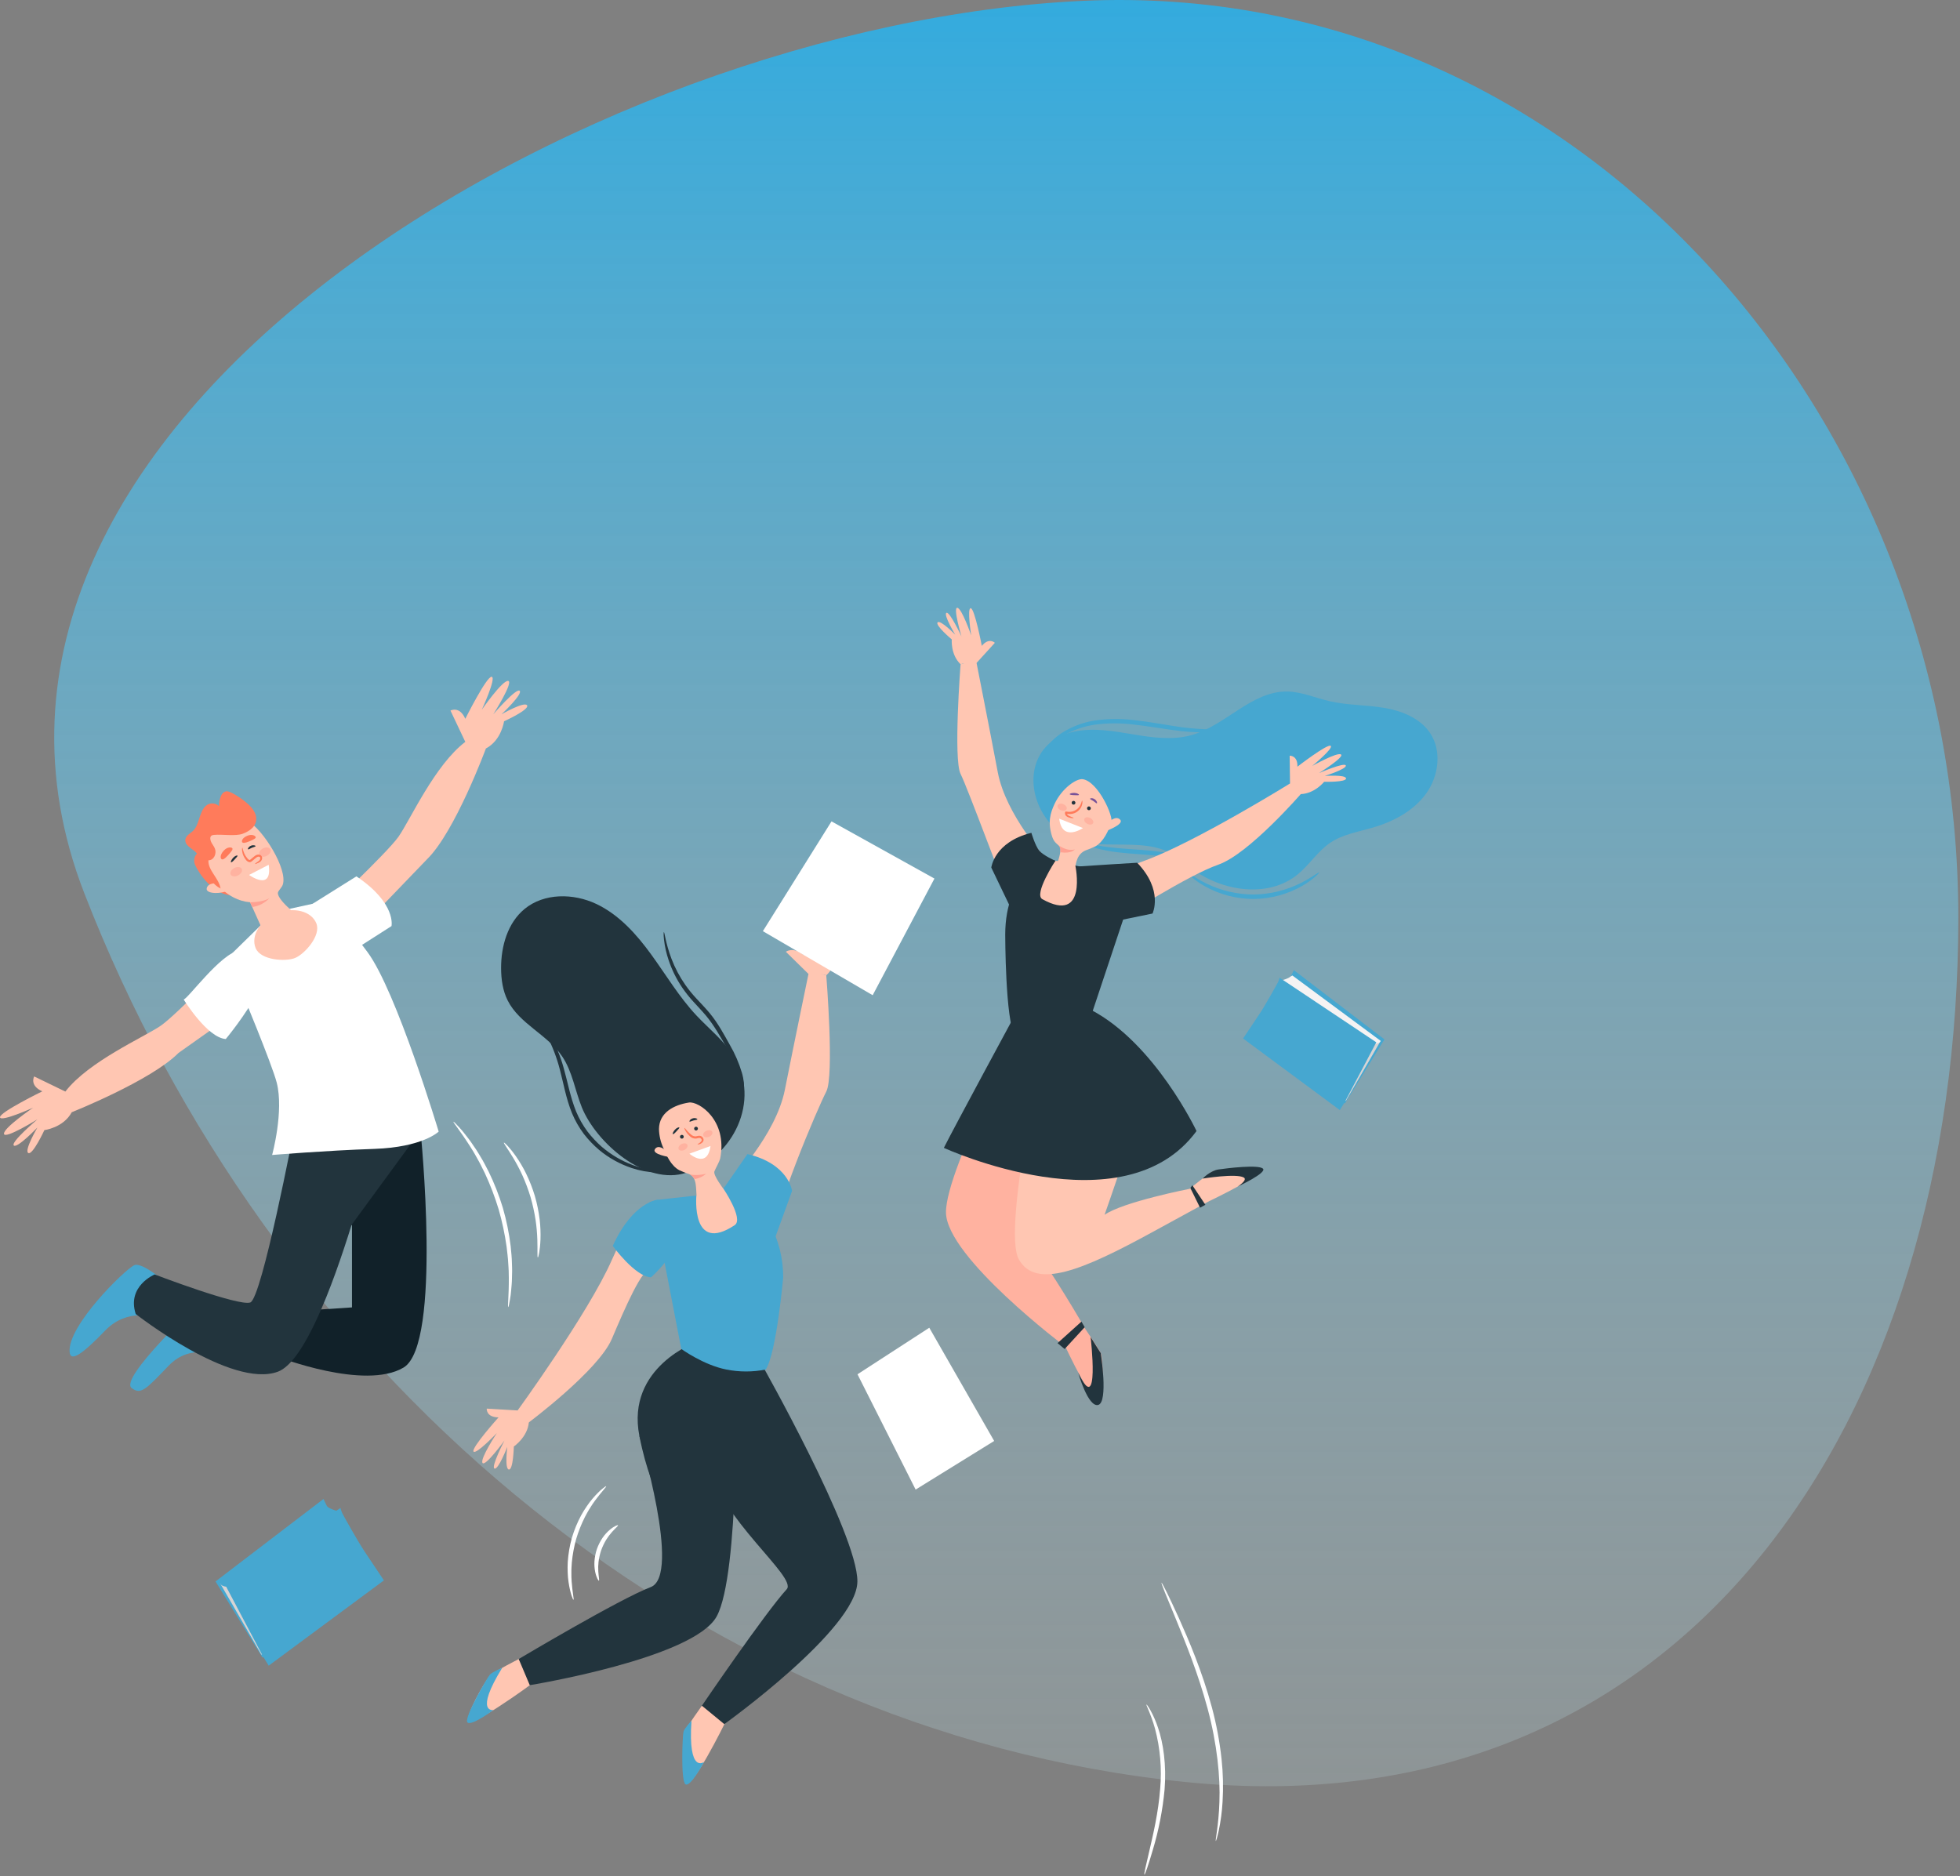 <svg width="982" height="940" viewBox="0 0 982 940" fill="none" xmlns="http://www.w3.org/2000/svg">
<rect x="0" y="0" width="982" height="940" fill="#808080" stroke="none"/>
<path d="M593.744 892.863C341.944 867.254 133.537 682.719 42.217 447.5C-49.103 212.281 294.718 11.91 542.362 0.43C790.006 -11.05 981.162 209.031 981.162 459.707C981.162 710.383 845.54 918.472 593.744 892.863Z" fill="url(#paint0_linear_1_3)"/>
<path d="M574.417 854.068C574.537 853.998 575.286 854.987 576.393 856.934C577.924 859.705 579.19 862.615 580.175 865.624C582.811 873.203 584.465 884.392 583.484 896.594C582.521 906.947 580.522 917.177 577.517 927.131C575.29 934.757 573.652 939.386 573.369 939.308C573.057 939.222 574.163 934.432 575.99 926.731C577.77 919.031 580.31 908.379 581.261 896.431C582.171 886.244 581.294 875.976 578.67 866.09C576.546 858.535 574.068 854.253 574.417 854.068Z" fill="white"/>
<path d="M581.936 793.009C582.076 792.949 582.982 794.609 584.494 797.664C586.006 800.719 588.127 805.177 590.637 810.736C595.617 821.855 602.317 837.42 607.183 855.49C609.465 863.985 611.084 872.644 612.027 881.39C612.797 888.536 612.964 895.733 612.527 902.907C612.245 907.739 611.604 912.543 610.608 917.28C609.872 920.626 609.289 922.429 609.158 922.399C608.746 922.319 610.566 914.953 610.952 902.834C611.433 890.739 609.845 873.934 605.026 856.069C600.207 838.204 593.791 822.619 589.189 811.362C586.871 805.729 584.997 801.17 583.7 798.018C582.433 794.854 581.795 793.074 581.936 793.009Z" fill="white"/>
<path d="M303.694 744.678C303.952 744.956 301.422 747.368 298.139 751.848C297.324 752.973 296.439 754.204 295.611 755.61C294.705 756.964 293.917 758.518 293.04 760.122C291.263 763.665 289.799 767.357 288.666 771.156C287.605 774.974 286.881 778.878 286.502 782.823C286.393 784.646 286.234 786.382 286.28 788.009C286.235 789.641 286.329 791.156 286.42 792.542C286.82 798.08 287.679 801.469 287.312 801.568C287.09 801.644 285.674 798.368 284.852 792.703C284.62 791.161 284.479 789.607 284.431 788.048C284.347 786.257 284.354 784.463 284.452 782.672C284.725 778.567 285.42 774.502 286.525 770.539C287.696 766.594 289.271 762.781 291.225 759.16C292.092 757.59 293.04 756.067 294.066 754.596C294.935 753.301 295.881 752.059 296.898 750.876C300.609 746.513 303.549 744.497 303.698 744.676" fill="white"/>
<path d="M309.632 764.227C309.819 764.527 308.409 765.604 306.568 767.666C305.497 768.869 304.533 770.164 303.687 771.534C302.679 773.217 301.839 774.995 301.178 776.842C300.557 778.704 300.122 780.622 299.878 782.569C299.698 784.17 299.659 785.783 299.761 787.39C299.94 790.147 300.386 791.866 300.053 791.99C299.814 792.09 298.811 790.517 298.197 787.603C297.855 785.892 297.731 784.145 297.828 782.403C297.968 780.265 298.384 778.154 299.064 776.123C299.781 774.104 300.756 772.186 301.964 770.416C302.962 768.983 304.138 767.683 305.464 766.547C307.745 764.619 309.509 763.998 309.632 764.227Z" fill="white"/>
<path d="M227.199 562.043C227.314 561.943 228.313 562.925 230.026 564.798C231.084 565.923 232.081 567.104 233.012 568.336C234.112 569.763 235.433 571.348 236.674 573.253C237.314 574.193 237.984 575.176 238.684 576.203C239.376 577.236 240.003 578.366 240.701 579.503C242.13 581.77 243.411 584.329 244.801 586.998C247.665 592.873 250.056 598.966 251.951 605.221C253.76 611.501 255.066 617.916 255.856 624.403C256.137 627.403 256.456 630.247 256.484 632.924C256.518 634.262 256.606 635.551 256.584 636.795C256.562 638.039 256.527 639.226 256.501 640.362C256.495 642.638 256.246 644.684 256.101 646.482C255.988 648.02 255.792 649.552 255.515 651.069C255.096 653.574 254.792 654.941 254.64 654.92C254.247 654.868 254.988 649.32 254.926 640.346C254.905 639.224 254.884 638.051 254.864 636.827C254.838 635.604 254.708 634.335 254.635 633.021C254.525 630.389 254.145 627.598 253.815 624.657C252.92 618.304 251.582 612.022 249.809 605.857C247.945 599.716 245.653 593.714 242.95 587.894C241.63 585.247 240.43 582.694 239.093 580.428C238.439 579.285 237.857 578.15 237.216 577.109C236.575 576.068 235.948 575.075 235.355 574.123C230.536 566.557 226.895 562.301 227.199 562.043Z" fill="white"/>
<path d="M252.463 572.494C252.653 572.325 255.215 574.722 258.475 579.341C260.37 582.057 262.058 584.911 263.525 587.88C265.303 591.531 266.787 595.319 267.962 599.206C269.088 603.108 269.901 607.094 270.393 611.125C270.774 614.415 270.908 617.728 270.793 621.038C270.567 626.685 269.718 630.09 269.468 630.051C269.109 630.007 269.397 626.56 269.215 621.036C269.105 617.808 268.818 614.589 268.356 611.393C267.76 607.492 266.914 603.632 265.824 599.839C264.677 596.062 263.29 592.363 261.669 588.764C260.32 585.829 258.812 582.969 257.15 580.199C254.3 575.464 252.187 572.727 252.463 572.494Z" fill="white"/>
<path d="M163.996 755.041L162.054 751.076L107.985 792.383L131.573 830.591L185.395 785.217L163.996 755.041Z" fill="#46A7D0"/>
<path d="M110.251 793.266L130.973 829.097L132.298 828.506L113.845 795.003L110.251 793.266Z" fill="#D7D4D4"/>
<path d="M162.928 754.256L110.251 793.265C110.388 793.591 110.596 793.882 110.861 794.116C111.125 794.351 111.439 794.523 111.779 794.619C112.424 794.919 113.135 795.051 113.845 795.004L169.225 757.106C167.707 756.775 166.243 756.235 164.875 755.5C164.264 755.029 163.612 754.612 162.928 754.256" fill="#46A7D0"/>
<path d="M170.579 755.577L112.855 794.128L131.603 829.654L134.623 834.577L192.348 791.857C192.348 791.857 186.268 782.784 182.618 777.306C178.968 771.828 171.802 758.907 171.412 758.077C171.079 757.263 170.801 756.428 170.579 755.577Z" fill="#46A7D0"/>
<path d="M646.612 489.427L648.242 486.097L693.642 520.784L673.842 552.869L628.642 514.766L646.612 489.427Z" fill="#46A7D0"/>
<path d="M691.743 521.525L674.343 551.613L673.229 551.118L688.729 522.985L691.743 521.525Z" fill="#D7D4D4"/>
<path d="M647.509 488.766L691.743 521.524C691.628 521.798 691.453 522.042 691.231 522.239C691.009 522.435 690.745 522.58 690.46 522.661C689.918 522.913 689.321 523.024 688.724 522.984L642.22 491.159C643.495 490.882 644.725 490.428 645.874 489.81C646.387 489.414 646.934 489.065 647.509 488.766" fill="#F5F3F3"/>
<path d="M641.084 489.877L689.556 522.248L673.814 552.077L671.278 556.208L622.802 520.341C622.802 520.341 627.909 512.721 630.973 508.121C634.037 503.521 640.057 492.671 640.384 491.977C640.664 491.293 640.898 490.592 641.084 489.877Z" fill="#46A7D0"/>
<path d="M99.444 426.996C98.476 427.694 97.777 428.703 97.465 429.855C97.152 431.008 97.246 432.232 97.73 433.323C99.445 437.278 106.96 449.011 117.113 448.615C117.528 448.596 104.322 426.996 104.322 426.996H99.444Z" fill="#FF7B5B"/>
<path d="M83.913 643.292C83.913 643.292 71.218 631.952 67.153 633.984C62.188 636.466 33.765 664.311 34.876 677.428C35.332 682.801 41.587 678.198 52.734 666.637C63.881 655.076 77.922 660.032 77.922 660.032L83.913 643.292Z" fill="#46A7D0"/>
<path d="M114.754 662.416L99.432 653.223C99.432 653.223 59.706 690.462 65.912 695.423C70.62 699.188 73.387 695.811 84.535 684.25C95.683 672.689 109.804 679.343 109.804 679.343L114.754 662.416Z" fill="#46A7D0"/>
<path d="M208.379 539.901L211.255 580.707L147.455 564.089L208.379 539.901Z" fill="#F3A683"/>
<path d="M147.455 565.493C147.455 565.493 203.261 569.01 210.692 566.531C210.692 566.531 221.598 673.657 202.192 685.214C182.786 696.771 139.237 679.847 139.237 679.847L150.995 656.729L176.347 655.078V613.793L174.528 614.205L147.455 565.493Z" fill="#112129"/>
<path d="M77.501 638.565C77.501 638.565 63.464 644.346 68.001 658.382C68.001 658.382 115.917 695.949 139.232 687.282C152.301 682.423 166.331 645.367 176.148 613.708L210.692 566.531C210.692 566.531 194.4 567.346 188.965 567.325C178.577 567.286 147.455 565.493 147.455 565.493C147.455 565.493 131.201 650.538 125.406 652.602C119.611 654.666 77.501 638.565 77.501 638.565Z" fill="#22343D"/>
<path d="M160.46 458.828C160.46 458.828 193.905 427.452 199.685 419.198C205.465 410.944 217.854 383.278 233.127 371.719L225.696 356.031C225.696 356.031 230.24 353.555 233.127 360.158C233.127 360.158 243.86 338.698 246.339 339.104C248.818 339.51 241.386 355.618 241.386 355.618C241.386 355.618 251.71 340.755 254.599 341.169C257.488 341.583 247.167 357.877 247.167 357.877C247.167 357.877 258.725 344.472 260.379 346.123C262.033 347.774 251.295 357.877 251.295 357.877C251.295 357.877 262.855 351.241 264.095 353.428C265.335 355.615 252.534 361.398 252.534 361.398C252.534 361.398 251.295 370.898 243.452 375.021C243.452 375.021 227.92 416.98 213.881 430.603L168.781 477.466L160.46 458.828Z" fill="#FFC6B2"/>
<path d="M120.536 475.089C120.536 475.089 88.846 508.235 80.536 513.936C72.226 519.637 44.446 531.765 32.744 546.93L17.124 539.352C17.124 539.352 14.605 543.869 21.184 546.819C21.184 546.819 -0.386 557.352 0.005 559.834C0.396 562.316 16.565 555.034 16.565 555.034C16.565 555.034 1.6 565.22 1.991 568.111C2.382 571.002 18.769 560.835 18.769 560.835C18.769 560.835 5.255 572.268 6.892 573.934C8.529 575.6 18.732 564.965 18.732 564.965C18.732 564.965 11.986 576.465 14.166 577.719C16.346 578.973 22.242 566.235 22.242 566.235C22.242 566.235 31.747 565.089 35.951 557.281C35.951 557.281 75.699 541.468 89.456 527.559L138.92 492.516L120.536 475.089Z" fill="#FFC6B2"/>
<path d="M132.416 461.879L116.388 477.567L120.453 495.252C120.453 495.252 136.244 533.152 138.631 542.404C142.342 556.783 136.34 578.704 136.34 578.704C136.34 578.704 163.11 576.481 187.468 575.656C211.826 574.831 219.788 566.99 219.788 566.99C219.788 566.99 198.673 496.66 184.088 477C169.503 457.34 164.206 451.19 164.206 451.19L142.737 455.882L132.416 461.879Z" fill="white"/>
<path d="M179.45 474.682L196.15 464.013C196.15 464.013 198.705 452.582 178.566 439.099L154.95 453.899L179.45 474.682Z" fill="white"/>
<path d="M119.766 476.327C110.614 477.611 93.88 500.812 92.014 500.768C92.014 500.768 103.789 519.981 113.114 520.605C113.114 520.605 154.161 471.505 119.764 476.327" fill="white"/>
<path d="M152.084 461.23C152.084 461.23 138.777 451.288 139.238 447.325C139.355 446.325 141.2 444.706 141.679 443.267C144.259 435.527 131.819 415.583 124.179 411.379C118.166 408.073 120.801 407.779 108.146 415.3C95.491 422.821 102.697 435.823 108.348 442.548C113.691 448.905 119.809 451.628 125.314 452.087L133.141 469.47L152.084 461.23Z" fill="#FFC6B2"/>
<path d="M128.072 475.031C125.555 468.857 130.321 461.082 138.718 457.657C147.115 454.232 155.963 456.459 158.485 462.629C161.007 468.799 152.55 478.078 147.833 480.002C143.116 481.926 130.587 481.201 128.072 475.031Z" fill="#FFC6B2"/>
<path d="M108.349 442.544C108.349 442.544 104.034 442.31 103.554 445.186C103.074 448.062 111.466 448.063 114.583 445.905L108.349 442.544Z" fill="#FFC6B2"/>
<path d="M110.507 445.185C109.687 439.985 104.148 436.123 104.424 431.059C107.079 431.08 108.784 427.792 107.576 424.982C107.1 423.882 106.295 422.933 105.776 421.843C105.257 420.753 105.126 419.33 105.914 418.714C106.323 418.46 106.795 418.325 107.276 418.324C111.212 417.924 117.956 419.1 121.576 417.757C125.025 416.479 128.721 413.993 128.362 409.768C128.049 406.089 124.799 403.106 121.815 400.852C120.105 399.56 115.215 396.181 113.376 396.488C110.562 396.956 109.876 400.71 109.676 403.851C108.782 403.024 107.612 402.561 106.394 402.552C105.176 402.543 103.999 402.989 103.093 403.802C101.389 405.329 100.579 407.751 99.833 410.09C99.087 412.429 98.295 414.859 96.606 416.413C95.033 417.861 92.541 418.957 92.87 421.42C93.258 424.356 97.094 425.4 98.87 427.903C98.433 427.289 98.063 431.209 98.315 431.873C99.072 433.873 100.96 435.2 102.326 436.731C105.234 439.995 106.657 443.281 110.51 445.186" fill="#FF7B5B"/>
<path d="M134.619 433.301L124.785 438.386C124.785 438.386 136.597 446.959 134.619 433.301Z" fill="white"/>
<path d="M121.09 435.318C121.628 436.338 120.832 437.812 119.313 438.611C117.794 439.41 116.124 439.23 115.591 438.21C115.058 437.19 115.849 435.718 117.368 434.918C118.887 434.118 120.552 434.298 121.09 435.318Z" fill="#FFB2A0"/>
<path d="M135.45 425.511C135.988 426.531 135.192 428.005 133.673 428.804C132.154 429.603 130.484 429.423 129.951 428.403C129.418 427.383 130.209 425.911 131.728 425.111C133.247 424.311 134.912 424.491 135.45 425.511Z" fill="#FFB2A0"/>
<path d="M127.752 432.941C127.707 432.884 127.89 432.641 128.315 432.335C128.899 431.984 129.447 431.577 129.952 431.119C130.472 430.572 130.658 429.43 129.863 429.27C129.036 428.989 128.098 429.937 127.021 430.838L126.23 431.494C126.059 431.658 125.857 431.785 125.635 431.869C125.414 431.952 125.177 431.99 124.941 431.979C124.565 431.896 124.209 431.739 123.894 431.517C123.579 431.295 123.311 431.012 123.107 430.685C122.418 429.803 121.9 428.8 121.58 427.728C121.052 425.9 121.289 424.718 121.416 424.728C121.593 424.72 121.652 425.857 122.322 427.467C122.713 428.399 123.246 429.266 123.901 430.036C124.26 430.471 124.711 430.877 125.033 430.89C125.168 430.896 125.273 430.851 125.527 430.638L126.308 429.982C126.852 429.544 127.319 429.101 127.939 428.688C128.257 428.459 128.623 428.304 129.009 428.235C129.395 428.166 129.792 428.184 130.17 428.288C130.549 428.409 130.874 428.66 131.087 428.996C131.299 429.333 131.386 429.734 131.332 430.128C131.248 430.722 130.96 431.267 130.518 431.672C129.92 432.134 129.246 432.487 128.527 432.717C128.059 432.894 127.803 433.004 127.754 432.941" fill="#FF7B5B"/>
<path d="M125.315 452.087C125.315 452.087 131.588 452.127 134.992 450.027C132.705 452.455 129.655 454.026 126.351 454.479L125.315 452.087Z" fill="#FFA192"/>
<path d="M128.035 423.959C127.978 424.269 127.101 424.365 126.174 424.774C125.234 425.154 124.555 425.717 124.294 425.542C124.026 425.398 124.469 424.281 125.739 423.747C127.009 423.213 128.119 423.667 128.035 423.959Z" fill="#22343D"/>
<path d="M115.742 432.022C115.505 431.847 115.872 430.839 116.779 429.825C117.694 428.792 118.861 428.448 118.985 428.739C119.109 429.03 118.404 429.674 117.603 430.582C116.802 431.49 115.998 432.214 115.742 432.022Z" fill="#22343D"/>
<path d="M110.976 430.464C110.468 430.087 110.076 428.475 112.017 426.302C113.98 424.081 116.174 424.472 116.437 425.089C116.72 425.695 115.989 426.557 114.266 428.51C112.517 430.457 111.527 430.876 110.976 430.464Z" fill="#FF7B5B"/>
<path d="M121.303 421.906C121.018 421.38 121.332 419.849 123.862 418.782C126.428 417.679 128.138 418.896 128.118 419.527C128.118 420.155 127.147 420.595 124.893 421.566C122.618 422.52 121.607 422.479 121.303 421.906Z" fill="#FF7B5B"/>
<path d="M660.937 437.137C661.103 437.301 658.378 440.367 652.723 443.705C645.281 448.021 636.848 450.335 628.245 450.421C619.642 450.462 611.174 448.273 603.669 444.067C597.968 440.814 595.197 437.786 595.36 437.619C595.595 437.319 598.694 439.874 604.403 442.669C611.818 446.307 619.968 448.195 628.227 448.19C636.486 448.072 644.609 446.062 651.97 442.314C657.635 439.439 660.698 436.841 660.937 437.137Z" fill="#46A7D0"/>
<path d="M599.277 432.506C599.123 432.845 596.106 431.593 591.023 430.46C588.04 429.81 585.026 429.315 581.992 428.976C578.556 428.596 574.758 428.294 570.747 428.008C566.736 427.722 562.894 427.408 559.406 426.972C556.306 426.598 553.233 426.027 550.206 425.261C545.018 423.908 542.082 422.307 542.182 422.082C542.319 421.741 545.406 422.794 550.539 423.716C553.1 424.205 556.19 424.583 559.631 424.926C563.08 425.241 566.89 425.499 570.907 425.782C574.924 426.065 578.775 426.436 582.26 426.936C585.359 427.378 588.422 428.046 591.424 428.936C596.557 430.503 599.392 432.295 599.277 432.508" fill="#46A7D0"/>
<path d="M538.135 366.574C547.771 364.53 557.755 366.285 567.471 367.909C577.187 369.533 587.271 370.985 596.771 368.38C613.927 363.673 626.947 346.346 644.733 346.485C652.057 346.542 658.96 349.669 666.095 351.324C674.955 353.38 684.185 353.159 693.16 354.624C702.135 356.089 711.409 359.7 716.482 367.248C722.5 376.206 720.85 388.841 714.535 397.593C708.22 406.345 698.106 411.675 687.744 414.693C680.516 416.799 672.816 418.017 666.561 422.207C660.234 426.446 656.103 433.269 650.209 438.09C635.417 450.185 612.397 446.718 597.118 435.245C593.279 432.363 589.718 429.018 585.408 426.909C567.865 418.323 542.635 429.689 527.527 414.067C512.184 398.207 514.371 371.614 538.135 366.574Z" fill="#46A7D0"/>
<path d="M533.321 673.824C533.321 673.824 549.394 708.27 551.275 701.892C553.156 695.514 552.53 680.192 551.523 678.004C550.516 675.816 543.941 666.155 543.941 666.155L533.321 673.824Z" fill="#FFB2A0"/>
<path d="M649.544 395.275C651.031 397.175 650.038 395.134 651.722 397.881C658.722 397.637 663.422 391.716 663.422 391.716C663.422 391.716 674.531 392.01 674.403 390.026C674.275 388.042 663.754 388.781 663.754 388.781C663.754 388.781 674.886 385.281 674.275 383.54C673.664 381.799 660.816 387.359 660.816 387.359C660.816 387.359 673.78 379.31 671.864 378.023C669.948 376.736 657.472 383.761 657.472 383.761C657.472 383.761 668.316 374.851 666.691 373.703C665.066 372.555 650.026 384.146 650.026 384.146C650.246 378.444 646.155 378.644 646.155 378.644L646.324 392.567C647.472 393.377 648.55 394.283 649.544 395.275" fill="#FFC6B2"/>
<path d="M484.877 332.26C482.5 332.698 484.343 331.872 481.257 332.814C476.189 327.982 476.857 320.388 476.857 320.388C476.857 320.388 468.362 313.236 469.772 311.836C471.182 310.436 478.564 317.975 478.564 317.975C478.564 317.975 472.564 307.97 474.178 307.075C475.792 306.18 481.71 318.866 481.71 318.866C481.71 318.866 477.354 304.236 479.643 304.536C481.932 304.836 486.596 318.378 486.596 318.378C486.596 318.378 484.401 304.526 486.374 304.745C488.347 304.964 491.905 323.617 491.905 323.617C495.526 319.207 498.451 322.073 498.451 322.073L489.271 332.167C487.806 332.107 486.338 332.138 484.877 332.26" fill="#FFC6B2"/>
<path d="M542.537 390.418C539.463 389.913 532.031 394.853 528.312 402.903C526.23 407.409 524.798 411.983 527.187 419.313C528.312 422.76 530.667 423.192 531.193 424.736C531.857 426.691 529.657 432.853 529.657 432.853L538.431 436.396C539.001 432.163 539.647 427.904 543.962 426.066C545.621 425.495 547.246 424.827 548.827 424.066C552.937 421.71 555.133 416.556 556.821 412.337C558.081 409.188 550.244 391.683 542.537 390.418Z" fill="#FFC6B2"/>
<path d="M532.093 510.059L517.393 504.159C517.393 504.159 473.77 585.046 473.951 607.489C474.132 629.932 533.866 674.859 533.866 674.859L543.941 666.159C543.941 666.159 525.499 634.005 515.641 622.669C505.783 611.333 532.093 510.059 532.093 510.059Z" fill="#FFB2A0"/>
<path d="M605.077 602.2C605.077 602.2 637.475 586.829 630.965 585.472C624.455 584.115 609.229 585.983 607.136 587.165C605.043 588.347 595.936 595.68 595.936 595.68L605.077 602.2Z" fill="#FFC6B2"/>
<path d="M546.531 509.355L524.231 517.467C524.231 517.467 501.925 615.567 510.441 630.967C518.957 646.367 542.868 636.179 576.927 617.593L605.457 602.019L595.934 595.681C595.934 595.681 562.734 602.181 553.414 608.67C553.414 608.67 558.279 594.887 564.767 575.43C571.255 555.973 575.727 536.11 546.531 509.355Z" fill="#FFC6B2"/>
<path d="M519.084 442.525C519.084 436.008 521.184 431.294 527.7 431.294C534.216 431.294 543.229 433.579 543.229 440.094C543.229 446.609 538.093 457.203 531.572 457.203C525.051 457.203 519.084 449.046 519.084 442.525Z" fill="#FFC6B2"/>
<path d="M524.237 430.36C524.237 430.36 503.963 408.427 499.908 386.941C495.853 365.455 488.963 330.596 488.963 330.596L481.263 332.814C481.263 332.814 477.613 380.458 481.263 387.753C484.913 395.048 502.739 443.627 508.163 456.384L524.237 430.36Z" fill="#FFC6B2"/>
<path d="M546.008 447.454C546.008 447.454 547.567 440.631 573.198 431.354C598.829 422.077 647.185 392.034 647.185 392.034L652.008 397.553C652.008 397.553 625.735 427.898 610.45 433.22C595.165 438.542 562.698 459.534 559.358 461.209C554.308 463.75 554.368 466.948 546.008 447.454Z" fill="#FFC6B2"/>
<path d="M524.232 430.36C524.232 430.36 503.638 437.033 503.638 468.366C503.638 468.366 503.651 511.278 508.505 519.085C514.351 520.305 520.387 520.305 526.233 519.085C536.547 516.96 546.531 509.36 546.531 509.36L562.731 460.732L560.793 437.944L538.767 433.692C538.767 433.692 545.085 463.215 522.225 450.523C517.782 448.06 528.761 431.307 528.761 431.307L524.232 430.36Z" fill="#22343D"/>
<path d="M506.807 455.843L496.659 434.704C496.659 434.704 498.114 421.885 516.743 417.285C516.743 417.285 518.627 423.749 520.692 426.219C522.757 428.689 528.768 431.319 528.768 431.319L506.807 455.843Z" fill="#22343D"/>
<path d="M545.171 464.339L577.439 457.726C577.439 457.726 583.05 446.104 569.747 432.278C569.747 432.278 544.577 433.798 541.319 434.069C538.112 434.335 540.314 436.805 540.314 436.805L545.171 464.339Z" fill="#22343D"/>
<path d="M508.453 508.632C508.453 508.632 477.932 565.053 472.89 575.135C472.89 575.135 562.932 616.492 599.484 566.711C599.484 566.711 578.692 522.711 546.549 505.958L532.683 501.806L508.995 508.361" fill="#22343D"/>
<path d="M555.639 411.807C555.639 411.807 559.115 408.33 561.254 410.736C563.393 413.142 553.5 416.619 553.5 416.619L555.639 411.807Z" fill="#FFC6B2"/>
<path d="M619.232 364.395C619.266 364.515 617.923 365.095 615.359 365.705C611.725 366.513 608.016 366.939 604.293 366.975C598.79 367.003 593.293 366.616 587.848 365.819C581.711 365.006 575.048 363.811 568.032 363.046C561.49 362.213 554.867 362.239 548.332 363.124C543.036 363.926 537.93 365.681 533.261 368.305C530.122 370.1 527.293 372.39 524.883 375.085C523.188 377.018 522.425 378.255 522.253 378.148C522.159 378.099 522.669 376.709 524.205 374.548C526.449 371.521 529.243 368.945 532.442 366.955C537.199 364.016 542.48 362.026 547.993 361.096C554.706 360.06 561.531 359.97 568.269 360.828C575.399 361.606 582.069 362.869 588.139 363.785C593.486 364.661 598.883 365.199 604.297 365.397C613.548 365.655 619.147 364.014 619.232 364.397" fill="#46A7D0"/>
<path d="M537.934 409.833C537.924 409.969 536.934 410.065 535.422 409.563C534.97 409.425 534.552 409.194 534.196 408.883C533.973 408.678 533.8 408.426 533.689 408.144C533.528 407.738 533.531 407.286 533.7 406.883C533.749 406.81 533.745 406.636 533.841 406.633L534.135 406.623C534.347 406.617 534.559 406.643 534.763 406.699C535.031 406.749 535.302 406.778 535.575 406.783C536.09 406.793 536.604 406.741 537.106 406.629C537.995 406.427 538.828 406.032 539.547 405.471C540.265 404.911 540.852 404.199 541.264 403.386C541.929 402.114 541.987 401.158 542.164 401.169C542.289 401.153 542.536 402.169 541.987 403.704C541.654 404.6 541.125 405.409 540.438 406.074C539.58 406.894 538.513 407.463 537.353 407.718C536.756 407.852 536.144 407.905 535.533 407.875C535.271 407.859 535.009 407.829 534.75 407.784C534.641 407.766 534.65 407.742 534.633 407.755C534.626 407.764 534.62 407.774 534.617 407.786C534.614 407.797 534.613 407.809 534.615 407.82C534.662 407.973 534.742 408.113 534.85 408.231C535.101 408.484 535.398 408.687 535.724 408.831C537.031 409.472 537.958 409.662 537.934 409.831" fill="#FF7B5B"/>
<path d="M530.696 410.209L542.583 414.892C542.583 414.892 532.136 422.094 530.696 410.209Z" fill="white"/>
<path d="M547.658 412.462C547.236 413.262 545.927 413.404 544.733 412.775C543.539 412.146 542.914 410.989 543.335 410.189C543.756 409.389 545.068 409.245 546.261 409.874C547.454 410.503 548.08 411.66 547.661 412.462" fill="#FFB2A0"/>
<path d="M534.392 405.429C534.032 406.26 532.737 406.501 531.5 405.965C530.263 405.429 529.55 404.322 529.911 403.49C530.272 402.658 531.565 402.419 532.803 402.955C534.041 403.491 534.753 404.598 534.393 405.429" fill="#FFB2A0"/>
<path d="M529.989 423.243C529.989 423.243 534.156 426.732 538.503 425.609C538.503 425.609 537.003 427.856 531.235 427.031C531.235 427.031 531.714 424.555 529.989 423.243" fill="#FFA192"/>
<path d="M546.518 404.998C546.518 405.184 546.463 405.366 546.359 405.521C546.256 405.676 546.109 405.797 545.936 405.868C545.764 405.94 545.575 405.958 545.392 405.922C545.209 405.886 545.042 405.796 544.91 405.664C544.778 405.532 544.688 405.365 544.652 405.182C544.616 404.999 544.634 404.81 544.706 404.638C544.777 404.465 544.898 404.318 545.053 404.215C545.208 404.111 545.39 404.056 545.576 404.056C545.826 404.056 546.065 404.155 546.242 404.332C546.419 404.509 546.518 404.748 546.518 404.998" fill="#22343D"/>
<path d="M538.811 402.222C538.811 402.408 538.755 402.59 538.652 402.744C538.549 402.899 538.402 403.02 538.23 403.091C538.058 403.162 537.869 403.18 537.686 403.144C537.504 403.108 537.336 403.018 537.205 402.886C537.073 402.755 536.983 402.587 536.947 402.405C536.911 402.222 536.929 402.033 537 401.861C537.072 401.69 537.192 401.543 537.347 401.439C537.501 401.336 537.683 401.28 537.869 401.28C538.119 401.28 538.358 401.379 538.535 401.556C538.712 401.733 538.811 401.972 538.811 402.222" fill="#22343D"/>
<path d="M549.544 402.489C549.253 402.612 548.691 401.932 547.844 401.382C547.007 400.807 546.164 400.549 546.164 400.234C546.136 399.934 547.315 399.687 548.464 400.455C549.613 401.223 549.834 402.398 549.544 402.489Z" fill="#775298"/>
<path d="M535.961 397.92C535.942 397.626 536.953 397.259 538.308 397.292C539.687 397.321 540.708 397.992 540.564 398.269C540.42 398.546 539.474 398.43 538.264 398.407C537.054 398.384 535.981 398.24 535.961 397.92Z" fill="#775298"/>
<path d="M540.206 687.82C540.206 687.82 545.151 705.369 550.256 703.932C555.361 702.495 551.523 678.005 551.523 678.005L546.429 669.955C546.429 669.955 551.214 710.955 540.206 687.82Z" fill="#22343D"/>
<path d="M602.557 590.531C602.557 590.531 606.157 586.608 610.511 585.955C614.865 585.302 630.452 583.448 632.74 585.518C635.028 587.588 620.111 594.53 620.111 594.53C620.111 594.53 625.311 591.218 623.151 589.987C619.336 587.806 602.557 590.531 602.557 590.531Z" fill="#22343D"/>
<path d="M596.375 595.229L601.253 605.129L603.915 603.654L597.409 593.899L596.375 595.229Z" fill="#22343D"/>
<path d="M541.826 662.185L529.852 672.976L533.4 675.933L543.452 664.994L541.826 662.185Z" fill="#22343D"/>
<path d="M291.483 554.758C288.078 546.308 286.769 536.901 281.683 529.339C274.375 518.459 260.33 513.061 254.397 501.37C251.876 496.405 251.086 490.725 251.059 485.158C251.011 474.142 254.309 462.432 262.818 455.433C272.595 447.385 287.265 447.501 298.717 452.905C310.169 458.309 318.917 468.117 326.35 478.363C333.783 488.609 340.301 499.6 348.959 508.832C355.381 515.677 362.999 521.581 367.837 529.623C381.099 551.671 367.454 579.567 344.037 587.523C323.464 594.513 298.593 572.423 291.475 554.755" fill="#22343D"/>
<path d="M262.175 710.258C264.211 711.932 261.99 710.773 264.952 712.702C264.291 720.102 257.446 724.763 257.446 724.763C257.446 724.763 257.157 736.543 254.958 736.301C252.759 736.059 254.166 724.957 254.166 724.957C254.166 724.957 249.66 736.557 247.753 735.821C245.846 735.085 252.746 721.771 252.746 721.771C252.746 721.771 243.077 735.077 241.746 732.979C240.415 730.881 248.927 718.043 248.927 718.043C248.927 718.043 238.426 729.055 237.239 727.273C236.052 725.491 249.775 710.18 249.775 710.18C243.424 710.11 243.874 705.788 243.874 705.788L259.343 706.705C260.183 707.968 261.131 709.157 262.175 710.258" fill="#FFC6B2"/>
<path d="M409.954 488.092C412.601 488.556 410.547 487.68 413.981 488.678C419.625 483.554 418.874 475.502 418.874 475.502C418.874 475.502 428.335 467.916 426.766 466.434C425.197 464.952 416.981 472.942 416.981 472.942C416.981 472.942 423.658 462.334 421.862 461.379C420.066 460.424 413.481 473.879 413.481 473.879C413.481 473.879 418.325 458.372 415.779 458.697C413.233 459.022 408.041 473.375 408.041 473.375C408.041 473.375 410.483 458.682 408.286 458.915C406.089 459.148 402.531 478.392 402.531 478.392C397.351 474.179 393.725 476.877 393.725 476.877L405.063 487.992C406.694 487.929 408.327 487.962 409.954 488.092" fill="#FFC6B2"/>
<path d="M345.194 552.425C349.98 551.678 364.573 561.134 360.856 580.338C360.546 581.95 358.44 585.5 357.915 586.967C357.252 588.826 362.415 595.631 362.415 595.631L349.091 599.884C348.523 595.859 349.479 589.976 345.173 588.228C343.52 587.687 341.899 587.052 340.318 586.328C336.218 584.087 334.024 579.185 332.338 575.173C330.977 572.196 330.234 568.974 330.156 565.702C330.245 557.509 337.502 553.627 345.194 552.425Z" fill="#FFC6B2"/>
<path d="M371.882 605.019C371.882 598.106 369.69 595.468 362.434 595.468C355.178 595.468 345.601 598.106 345.601 605.019C345.601 611.932 350.724 620.583 357.983 620.583C365.242 620.583 371.883 611.932 371.883 605.018" fill="#FFC6B2"/>
<path d="M366.152 592.117C366.152 592.117 388.712 568.859 393.225 546.076C397.738 523.293 405.408 486.326 405.408 486.326L413.982 488.677C413.982 488.677 418.045 539.2 413.982 546.936C409.919 554.672 386.907 608.407 387.359 622.161L366.152 592.117Z" fill="#FFC6B2"/>
<path d="M325.937 603.379C325.937 603.379 318.266 604.668 306.537 631.321C294.808 657.974 258.702 707.589 258.702 707.589L264.569 712.989C264.569 712.989 299.769 686.77 306.533 670.866C313.297 654.962 321.874 635.189 325.933 636.046C329.992 636.903 347.145 613.264 325.937 603.379Z" fill="#FFC6B2"/>
<path d="M386.337 625.716L396.842 596.725C396.842 596.725 395.221 583.128 374.487 578.254L362.742 595.174L386.337 625.716Z" fill="#46A7D0"/>
<path d="M329.439 601.154C329.439 601.154 317.045 602.198 307 624.259C307 624.259 318.047 639.509 326.129 640.023C326.129 640.023 356.146 614.369 329.438 601.154" fill="#46A7D0"/>
<path d="M363.492 862.773C363.492 862.773 345.602 899.301 343.51 892.542C341.418 885.783 342.11 869.53 343.232 867.211C344.354 864.892 351.672 854.642 351.672 854.642L363.492 862.773Z" fill="#FFC6B2"/>
<path d="M364.858 689.112L381.219 682.858C381.219 682.858 429.771 768.634 429.571 792.432C429.371 816.23 362.885 863.876 362.885 863.876L351.671 854.642C351.671 854.642 383.184 808.315 394.156 796.293C399.643 790.281 360.362 760.818 354.412 732.468C348.462 704.118 364.858 689.112 364.858 689.112Z" fill="#22343D"/>
<path d="M266.49 843.638C266.49 843.638 233.026 868.302 234.417 861.38C235.808 854.458 244.238 840.313 246.351 838.74C248.464 837.167 259.893 831.253 259.893 831.253L266.49 843.638Z" fill="#FFC6B2"/>
<path d="M320.346 719.486L368.75 691.437C368.75 691.437 370.671 788.871 359.05 809.937C347.429 831.003 265.421 844.352 265.421 844.352L259.892 831.252C259.892 831.252 310.492 801.11 326.023 795.211C341.554 789.312 320.346 719.486 320.346 719.486" fill="#22343D"/>
<path d="M349.174 672.251C349.174 672.251 313.533 684.869 320.347 719.487C327.161 754.105 338.515 760.594 338.515 760.594L358.955 727.06L379.475 683.144L358.954 680.544L349.174 672.251Z" fill="#22343D"/>
<path d="M366.152 592.118C374.225 597.233 380.867 604.314 385.456 612.697C390.045 621.08 392.431 630.491 392.39 640.048C392.39 640.048 389.056 677.927 383.654 686.203C377.14 687.498 370.436 687.498 363.922 686.203C352.444 683.955 341.333 675.887 341.333 675.887L332.366 629.511L325.39 602.433L329.172 601.186L348.907 599.018C348.907 599.018 346.072 628.494 368.107 613.857C372.749 610.774 362.33 595.404 362.33 595.404L366.152 592.118Z" fill="#46A7D0"/>
<path d="M382.213 466.563L437.23 498.653L468.178 440.205L416.599 411.553L382.213 466.563Z" fill="white"/>
<path d="M458.751 746.355L498.099 721.999L465.591 665.263L429.622 688.584L458.751 746.355Z" fill="white"/>
<path d="M265.013 504.589C265.113 504.496 266.332 505.599 268.253 507.848C270.951 511.05 273.342 514.499 275.395 518.148C278.464 523.569 280.845 529.352 282.482 535.363C284.405 542.09 285.694 549.651 288.649 556.935C290.118 560.449 292 563.775 294.256 566.844C296.413 569.669 298.844 572.274 301.515 574.62C306.117 578.553 311.374 581.647 317.046 583.761C320.886 585.194 324.887 586.149 328.96 586.604C331.85 586.924 333.484 586.971 333.486 587.161C333.494 587.28 331.865 587.528 328.897 587.471C324.687 587.342 320.519 586.594 316.526 585.251C310.564 583.273 305.023 580.2 300.188 576.189C297.357 573.785 294.784 571.093 292.509 568.157C290.116 564.956 288.126 561.472 286.584 557.784C283.505 550.171 282.284 542.542 280.498 535.905C278.988 530.01 276.81 524.306 274.007 518.905C272.108 515.253 269.956 511.737 267.567 508.384C265.877 505.994 264.886 504.701 265.013 504.589Z" fill="#22343D"/>
<path d="M332.606 467.045C333.006 466.983 333.406 472.398 336.433 480.408C338.211 485.075 340.562 489.503 343.433 493.589C345.134 495.993 346.998 498.277 349.013 500.425C351.103 502.697 353.38 505.004 355.531 507.592C359.846 512.815 362.814 518.461 365.609 523.444C368.199 527.884 370.25 532.618 371.718 537.544C372.709 540.909 373.005 544.441 372.587 547.924C372.199 550.373 371.587 551.613 371.487 551.579C371.294 551.529 371.609 550.218 371.719 547.846C371.79 544.498 371.277 541.162 370.202 537.99C368.558 533.262 366.416 528.721 363.814 524.445C360.927 519.522 357.932 513.99 353.814 509.012C351.745 506.521 349.501 504.222 347.398 501.894C345.339 499.654 343.448 497.267 341.739 494.75C338.853 490.479 336.568 485.832 334.948 480.938C333.846 477.661 333.087 474.279 332.683 470.845C332.405 468.414 332.48 467.057 332.606 467.045Z" fill="#22343D"/>
<path d="M349.474 573.299C349.453 573.143 350.349 572.999 351.195 572.007C351.394 571.797 351.529 571.534 351.583 571.249C351.553 570.947 351.41 570.668 351.183 570.466C351.06 570.348 350.912 570.26 350.75 570.206C350.589 570.153 350.417 570.136 350.248 570.158C349.848 570.187 349.369 570.384 348.739 570.478C348.153 570.518 347.566 570.429 347.018 570.217C346.47 570.004 345.976 569.674 345.571 569.249C344.932 568.669 344.361 568.017 343.871 567.307C343.05 566.091 342.789 565.213 342.92 565.148C343.066 565.07 343.563 565.797 344.489 566.817C345.03 567.409 345.614 567.959 346.236 568.465C346.546 568.767 346.915 569.003 347.318 569.159C347.722 569.315 348.153 569.388 348.586 569.373C349.028 569.316 349.542 569.11 350.169 569.068C350.49 569.044 350.813 569.092 351.113 569.207C351.414 569.323 351.685 569.504 351.907 569.737C352.116 569.945 352.277 570.196 352.381 570.472C352.485 570.748 352.527 571.043 352.507 571.337C352.406 571.816 352.143 572.246 351.763 572.555C350.55 573.617 349.438 573.443 349.477 573.299" fill="#FF7B5B"/>
<path d="M355.976 574.214L345.409 578.056C345.409 578.056 354.374 585.898 355.976 574.214Z" fill="white"/>
<path d="M344.354 573.56C344.776 574.36 344.154 575.521 342.954 576.148C341.754 576.775 340.454 576.637 340.029 575.835C339.604 575.033 340.229 573.875 341.429 573.247C342.629 572.619 343.932 572.753 344.354 573.56Z" fill="#FFB2A0"/>
<path d="M356.881 567.137C357.227 567.975 356.496 569.069 355.251 569.584C354.006 570.099 352.713 569.839 352.367 569.001C352.021 568.163 352.752 567.069 353.999 566.554C355.246 566.039 356.535 566.299 356.881 567.137Z" fill="#FFB2A0"/>
<path d="M345.721 588.514C348.401 588.925 351.137 588.787 353.762 588.108C352.113 589.545 350.079 590.47 347.912 590.768C347.384 589.843 346.63 589.068 345.721 588.514" fill="#FFA192"/>
<path d="M349.333 564.764C349.475 564.884 349.578 565.044 349.629 565.223C349.68 565.402 349.677 565.592 349.62 565.769C349.563 565.946 349.455 566.103 349.309 566.218C349.163 566.334 348.986 566.404 348.801 566.419C348.616 566.434 348.43 566.394 348.267 566.304C348.104 566.214 347.972 566.077 347.887 565.912C347.802 565.746 347.768 565.559 347.789 565.374C347.81 565.189 347.886 565.015 348.006 564.873C348.086 564.779 348.184 564.701 348.294 564.644C348.404 564.588 348.524 564.554 348.647 564.544C348.77 564.533 348.894 564.548 349.012 564.585C349.13 564.623 349.239 564.684 349.333 564.764" fill="#22343D"/>
<path d="M342.233 568.849C342.375 568.969 342.478 569.129 342.529 569.308C342.58 569.487 342.577 569.677 342.52 569.854C342.463 570.031 342.355 570.188 342.209 570.303C342.063 570.419 341.886 570.489 341.701 570.504C341.516 570.519 341.33 570.479 341.167 570.389C341.004 570.299 340.872 570.162 340.787 569.997C340.702 569.831 340.668 569.644 340.689 569.459C340.71 569.274 340.786 569.1 340.906 568.958C340.986 568.864 341.084 568.786 341.194 568.729C341.304 568.673 341.424 568.639 341.547 568.628C341.67 568.618 341.794 568.633 341.912 568.67C342.03 568.708 342.139 568.769 342.233 568.849" fill="#22343D"/>
<path d="M349.375 560.834C349.281 561.134 348.399 561.125 347.43 561.419C346.452 561.682 345.71 562.159 345.47 561.953C345.221 561.781 345.796 560.721 347.123 560.346C348.45 559.971 349.493 560.555 349.375 560.834Z" fill="#22343D"/>
<path d="M337.109 568.242C336.872 568.067 337.239 567.06 338.146 566.047C339.059 565.014 340.228 564.67 340.35 564.96C340.472 565.25 339.769 565.893 338.968 566.8C338.167 567.707 337.365 568.435 337.109 568.242Z" fill="#22343D"/>
<path d="M333.124 576.087C333.124 576.087 329.735 573.238 328.11 575.816C326.485 578.394 335.43 579.747 335.43 579.747L333.124 576.087Z" fill="#FFC6B2"/>
<path d="M251.635 835.623C251.635 835.623 246.772 837.735 245.51 839.004C244.248 840.273 232.623 860.335 234.102 862.87C235.581 865.405 247.233 856.801 247.233 856.801C247.233 856.801 237.483 858.647 251.635 835.623Z" fill="#46A7D0"/>
<path d="M346.445 862.156C346.445 862.156 342.994 865.886 342.462 867.599C341.93 869.312 340.976 892.475 343.462 894.031C345.948 895.587 352.751 882.805 352.751 882.805C352.751 882.805 344.623 889.172 346.445 862.21" fill="#46A7D0"/>
<defs>
<linearGradient id="paint0_linear_1_3" x1="510.84" y1="6.10352e-05" x2="510.84" y2="1226.15" gradientUnits="userSpaceOnUse">
<stop stop-color="#1DB7F9" stop-opacity="0.776"/>
<stop offset="1" stop-color="#FFF4E5" stop-opacity="0"/>
</linearGradient>
</defs>
</svg>
